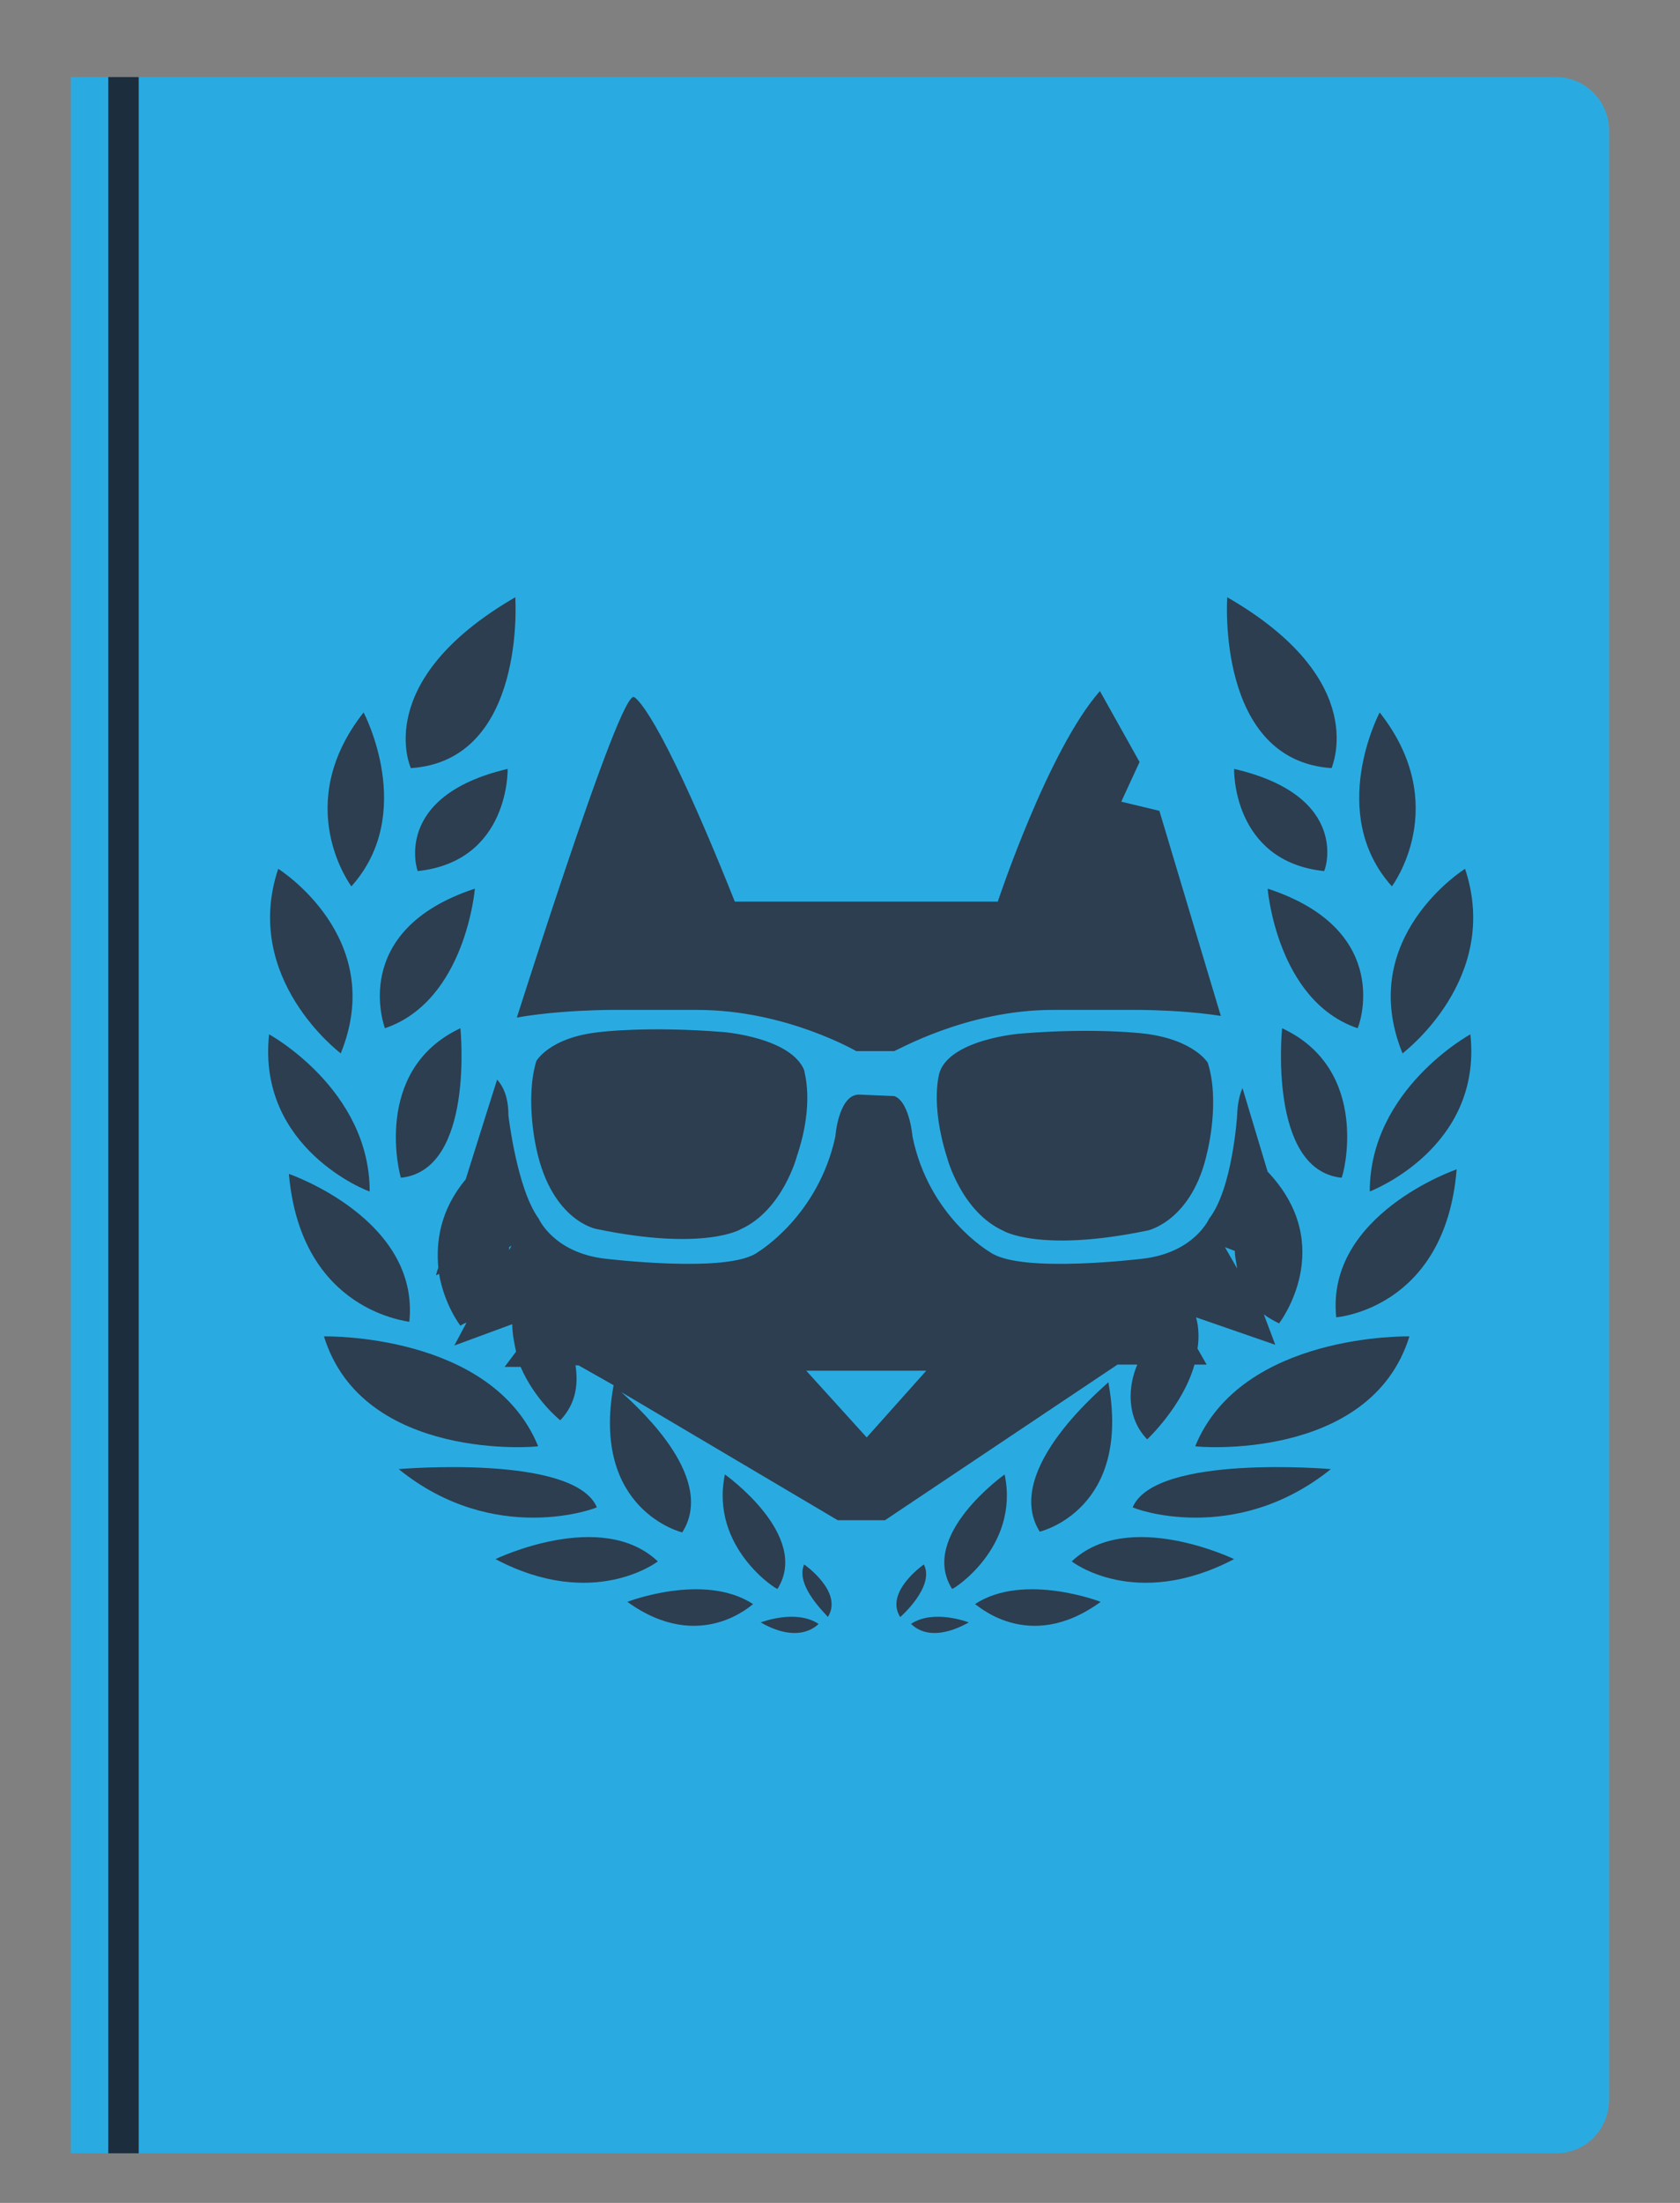 <?xml version="1.0" encoding="utf-8"?>
<!-- Generator: Adobe Illustrator 19.0.0, SVG Export Plug-In . SVG Version: 6.00 Build 0)  -->
<svg version="1.1" id="Layer_1" xmlns="http://www.w3.org/2000/svg" xmlns:xlink="http://www.w3.org/1999/xlink" x="0px" y="0px"
	 viewBox="-369 136.2 220.4 288.8" style="enable-background:new -369 136.2 220.4 288.8;" xml:space="preserve">
<rect x="-369" y="136.2" width="220.4" height="288.8" fill="#808080" stroke="none"/>
<style type="text/css">
	.st0{fill:#29ABE2;}
	.st1{fill:#1C2E3D;enable-background:new    ;}
	.st2{fill:#2C3E50;enable-background:new    ;}
	.st3{opacity:0.2;fill:#FFFFFF;stroke:#FFFFFF;stroke-miterlimit:10;enable-background:new    ;}
	.st4{fill:#2C3E50;}
	.st5{fill:#29ABE2;stroke:#29ABE2;stroke-miterlimit:10;enable-background:new    ;}
</style>
<path class="st0" d="M-164.9,418.5h-194.8V146.3h194.8c3.9,0,7,3.2,7,7v258.1C-157.9,415.4-161,418.5-164.9,418.5z"/>
<rect x="-354.8" y="146.3" class="st1" width="4" height="272.2"/>
<path class="st2" d="M-302.4,237c0,0,0.3,12.1-11.8,13.4C-314.2,250.5-317.7,240.6-302.4,237z"/>
<path class="st2" d="M-301.4,214.5c0,0,1.5,21.4-13.7,22.4C-315.1,236.9-320.4,225.5-301.4,214.5z"/>
<path class="st2" d="M-321.3,229.6c0,0,7,13.2-1.6,22.8C-322.9,252.4-330.9,241.8-321.3,229.6z"/>
<path class="st2" d="M-306.7,252.7c0,0-1.2,14.7-11.8,18.3C-318.5,271-323.4,258.2-306.7,252.7z"/>
<path class="st2" d="M-332.5,250.1c0,0,14.4,9,8.2,24.2C-324.4,274.2-337.3,264.5-332.5,250.1z"/>
<path class="st2" d="M-308.6,271c0,0,1.9,18.6-7.8,19.6C-316.5,290.5-320.3,276.5-308.6,271z"/>
<path class="st2" d="M-333.7,271.8c0,0,13.2,7.2,13.2,20.6C-320.7,292.4-335.3,286.8-333.7,271.8z"/>
<path class="st2" d="M-331.1,290.1c0,0,17.2,5.9,15.8,19.4C-315.1,309.4-329.5,308.4-331.1,290.1z"/>
<path class="st2" d="M-326.5,311.4c0,0,22-0.5,28.1,14.4C-298.4,325.9-321.4,327.9-326.5,311.4z"/>
<path class="st3" d="M-316.5,328.8"/>
<path class="st2" d="M-316.7,328.8c0,0,23-2,26,5C-290.7,333.9-304.1,339-316.7,328.8z"/>
<path class="st2" d="M-304,340.6c0,0,13.9-6.7,21.3,0.3C-282.7,340.9-291.1,347.4-304,340.6z"/>
<path class="st2" d="M-273.9,329.5c0,0,11.3,8,6.9,15C-267,344.7-275.9,339.1-273.9,329.5z"/>
<path class="st2" d="M-286.7,346.2c0,0,10.1-3.9,16.5,0.3C-270.1,346.3-277,353.2-286.7,346.2z"/>
<path class="st2" d="M-263.5,341.3c0,0,5.2,3.6,3.1,6.9C-260.2,348.2-264.8,344.2-263.5,341.3z"/>
<path class="st2" d="M-269.2,348.9c0,0,4.6-1.8,7.6,0.2C-261.5,348.9-263.8,352-269.2,348.9z"/>
<path class="st2" d="M-207.1,237c0,0-0.3,12.1,11.8,13.4C-195.2,250.5-191.6,240.6-207.1,237z"/>
<path class="st2" d="M-208,214.5c0,0-1.5,21.4,13.7,22.4C-194.4,236.9-188.9,225.5-208,214.5z"/>
<path class="st2" d="M-188,229.6c0,0-7,13.2,1.6,22.8C-186.4,252.4-178.4,241.8-188,229.6z"/>
<path class="st2" d="M-202.7,252.7c0,0,1.2,14.7,11.8,18.3C-190.8,271-185.9,258.2-202.7,252.7z"/>
<path class="st2" d="M-176.8,250.1c0,0-14.4,9-8.2,24.2C-184.9,274.2-172,264.5-176.8,250.1z"/>
<path class="st2" d="M-200.8,271c0,0-1.9,18.6,7.8,19.6C-192.8,290.5-189,276.5-200.8,271z"/>
<path class="st2" d="M-176.1,271.8c0,0-13.2,7.2-13.2,20.6C-189.3,292.4-174.5,286.8-176.1,271.8z"/>
<path class="st2" d="M-177.9,289.5c0,0-17.2,5.9-15.8,19.4C-193.8,308.9-179.4,307.9-177.9,289.5z"/>
<path class="st2" d="M-184.1,311.4c0,0-22-0.5-28.1,14.4C-212.2,325.9-189.2,327.9-184.1,311.4z"/>
<path class="st3" d="M-194.6,328.8"/>
<path class="st2" d="M-194.4,328.8c0,0-23-2-26,5C-220.5,333.9-207.1,339-194.4,328.8z"/>
<path class="st2" d="M-207.1,340.6c0,0-13.9-6.7-21.3,0.3C-228.4,340.9-220.1,347.4-207.1,340.6z"/>
<path class="st2" d="M-237.2,329.5c0,0-11.3,8-6.9,15C-244.1,344.7-235.2,339.1-237.2,329.5z"/>
<path class="st2" d="M-224.6,346.2c0,0-10.1-3.9-16.5,0.3C-241.1,346.3-234.2,353.2-224.6,346.2z"/>
<path class="st2" d="M-247.8,341.3c0,0-5.2,3.6-3.1,6.9C-250.9,348.2-246.3,344.2-247.8,341.3z"/>
<path class="st2" d="M-241.9,348.9c0,0-4.6-1.8-7.6,0.2C-249.5,348.9-247.5,352-241.9,348.9z"/>
<g id="XMLID_42_">
	<path id="XMLID_50_" class="st4" d="M-232.6,337c0,0,12.1-2.8,9-19.6C-223.6,317.6-237.7,328.8-232.6,337z"/>
	<path id="XMLID_53_" class="st4" d="M-203.2,308.5c0.5,0.4,1.2,0.8,2,1.2c0,0,7.8-10.1-1.5-19.9c-5.4-17.9-14.2-47.3-14.2-47.3
		l-5-1.2l2.4-5.2l-5.2-9.3c-6.8,7.7-13.4,27.6-13.4,27.6h-34.5c-10.3-25.8-13.2-26.8-13.2-26.8c-1.8-1.3-15.3,41.5-22.1,63.2
		c-3.4,4.1-3.9,8.2-3.6,11.6c-0.2,0.5-0.3,1-0.3,1l0.4-0.2c0.7,4.1,2.8,6.8,2.8,6.8c0.3-0.2,0.5-0.3,0.8-0.4l-1.6,3l7.6-2.8
		c0,1.3,0.3,2.6,0.5,3.6l-1.5,2h2.1c1.9,4.4,5.2,7,5.2,7c2-2.1,2.4-4.6,2-7.2h0.4l4.6,2.6c-3,16.4,9,19.3,9,19.3
		c4.4-6.9-5-15.7-8-18.4l28.4,16.8h6.2l30.5-20.4h2.6c-1.2,2.8-1.5,6.9,1.3,9.8c0,0,4.7-4.4,6.2-9.8h1.6l-1.2-2.1
		c0.2-1.2,0.2-2.8-0.2-4.1l10.4,3.6L-203.2,308.5z M-302.2,300.1c0-0.2,0-0.3,0-0.4l0.3-0.2L-302.2,300.1z M-207,300.2
		c0,0.8,0.2,1.5,0.3,2.3l-1.6-2.8L-207,300.2z"/>
</g>
<polygon class="st5" points="-262.1,316.4 -248.6,316.4 -255.3,323.9 "/>
<path id="XMLID_48_" class="st5" d="M-219.5,269.1h-11.4c-11.3,0-20.4,5.4-20.7,5.4h-5.2c0,0-9.2-5.4-20.7-5.4h-11.4
	c0,0-11.9,0-17.3,2.4v4.4c0,0,4.4,0.4,4.4,6.5c0,0,1.1,9.5,3.9,13.3c0,0,1.8,4.2,8.2,5c0,0,16.3,2,19.9-0.8c0,0,7.7-4.6,9.9-14.8
	c0,0,0.4-5.9,3.6-5.9l4.7,0.2c2.4,0.7,2.8,5.7,2.8,5.7c2.1,10.3,9.9,14.8,9.9,14.8c3.8,2.8,19.9,0.8,19.9,0.8c6.4-0.8,8.2-5,8.2-5
	c3-3.8,3.6-13.3,3.6-13.3c0.2-6.2,3.9-6.5,3.9-6.5v-4.4C-207.5,269.1-219.5,269.1-219.5,269.1z M-264,288c0,0-1.9,7.2-7.6,9.8
	c0,0-4.9,3-19.3,0c0,0-6.1-1.1-8.2-10.8c0,0-1.6-6.7,0-11.9c0,0,1.8-3.4,8.8-4.1c0,0,6.2-0.8,16.2,0c0,0,9.3,0.7,11.1,5.4
	C-263.1,276.5-261.5,280.6-264,288z M-210.1,287.2c-2,9.5-8.2,10.8-8.2,10.8c-14.4,3-19.3,0-19.3,0c-5.7-2.6-7.6-9.8-7.6-9.8
	c-2.4-7.5-1-11.6-1-11.6c1.6-4.7,11.1-5.4,11.1-5.4c9.8-0.8,16.2,0,16.2,0c6.9,0.8,8.8,4.1,8.8,4.1
	C-208.4,280.5-210.1,287.2-210.1,287.2z"/>
</svg>
